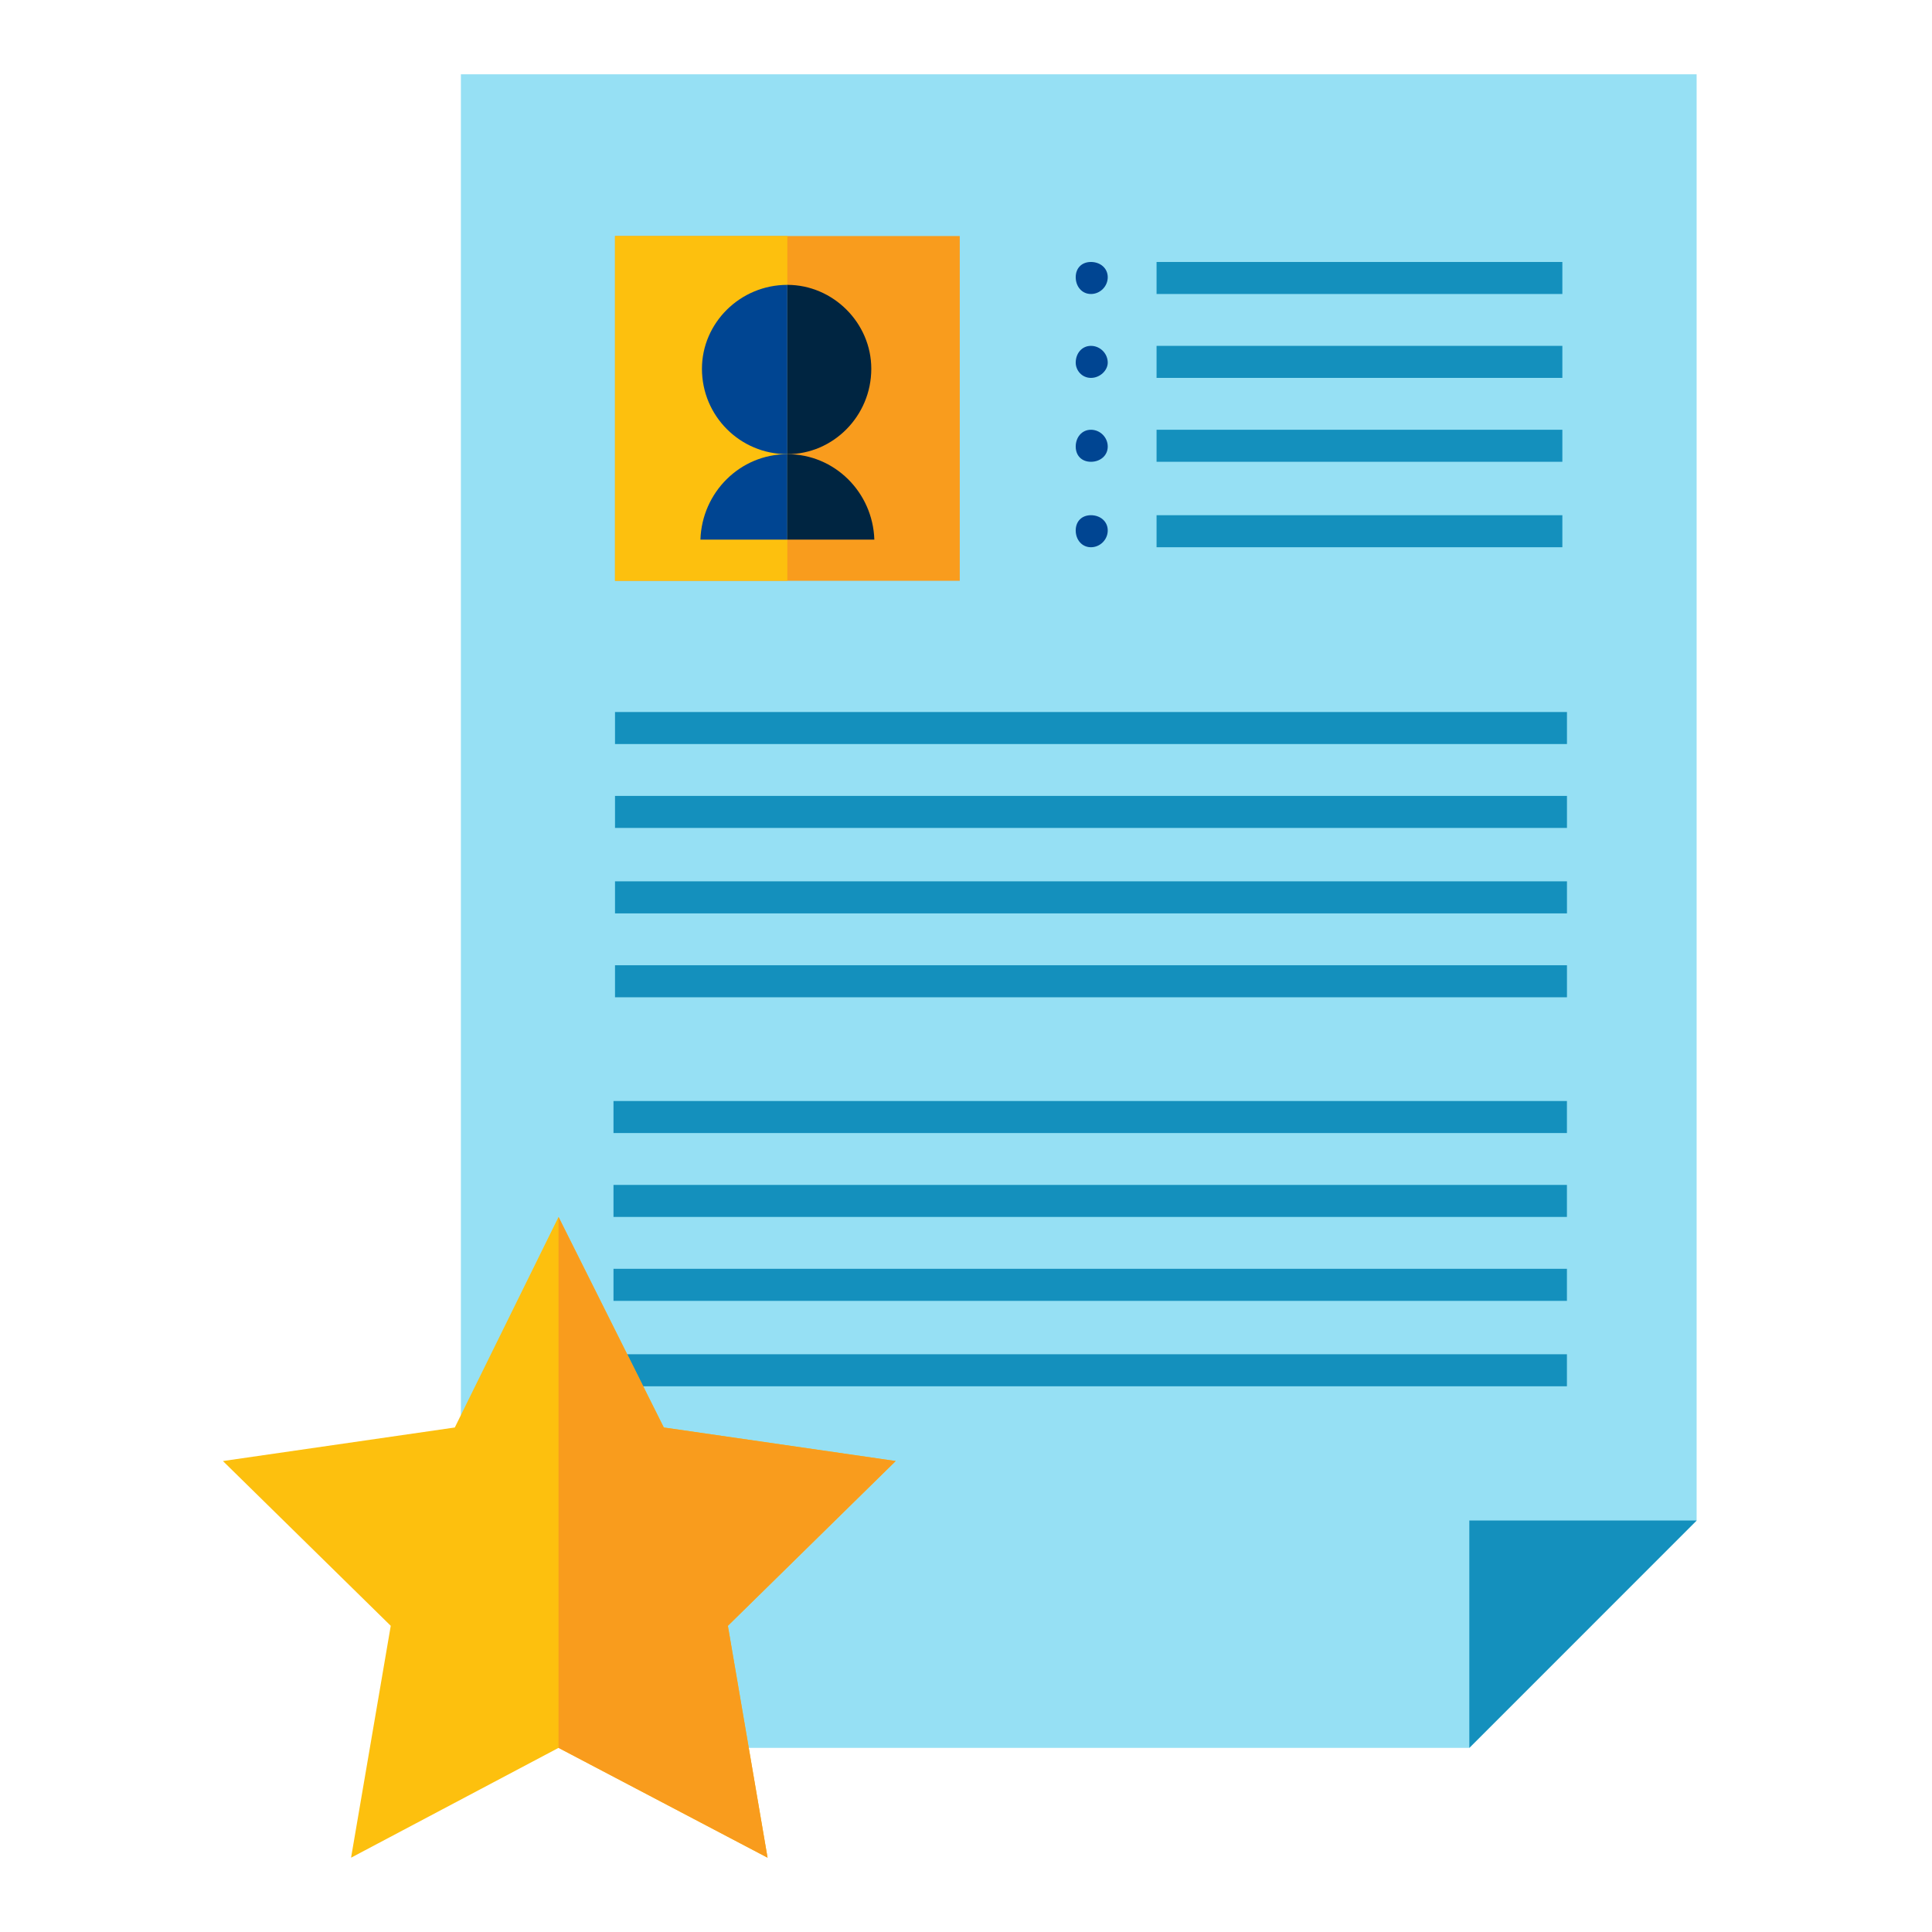 <svg width="52" height="52" viewBox="0 0 52 52" fill="none" xmlns="http://www.w3.org/2000/svg">
<path d="M45.665 2H12.405V47.044H39.547L45.665 40.926V2Z" fill="#96E0F4"/>
<path d="M39.547 47.044L45.665 40.925H39.547V47.044Z" fill="#1490BD"/>
<path d="M16.553 15.632H25.832V6.353H16.553V15.632Z" fill="#F99C1D"/>
<path d="M16.553 15.632H21.192V6.353H16.553V15.632Z" fill="#FDC00E"/>
<path d="M21.192 12.224C22.424 12.224 23.451 11.198 23.451 9.925C23.451 8.693 22.424 7.667 21.192 7.667V12.224Z" fill="#002541"/>
<path d="M21.192 12.224C19.92 12.224 18.893 11.198 18.893 9.925C18.893 8.693 19.92 7.667 21.192 7.667V12.224Z" fill="#004592"/>
<path d="M21.192 14.524V12.224C19.919 12.224 18.893 13.251 18.852 14.524H21.192Z" fill="#004592"/>
<path d="M23.533 14.524C23.492 13.251 22.465 12.224 21.192 12.224V14.524H23.533Z" fill="#002541"/>
<path d="M31.129 7.913H42.051V7.051H31.129V7.913Z" fill="#1490BD"/>
<path d="M31.129 10.171H42.051V9.309H31.129V10.171Z" fill="#1490BD"/>
<path d="M31.129 12.429H42.051V11.567H31.129V12.429Z" fill="#1490BD"/>
<path d="M31.129 14.729H42.051V13.867H31.129V14.729Z" fill="#1490BD"/>
<path d="M16.553 20.026H42.175V19.164H16.553V20.026Z" fill="#1490BD"/>
<path d="M16.553 22.284H42.175V21.422H16.553V22.284Z" fill="#1490BD"/>
<path d="M16.553 24.584H42.175V23.721H16.553V24.584Z" fill="#1490BD"/>
<path d="M16.553 26.842H42.175V25.98H16.553V26.842Z" fill="#1490BD"/>
<path d="M16.512 30.496H42.174V29.634H16.512V30.496Z" fill="#1490BD"/>
<path d="M16.512 32.754H42.174V31.892H16.512V32.754Z" fill="#1490BD"/>
<path d="M16.512 35.013H42.174V34.15H16.512V35.013Z" fill="#1490BD"/>
<path d="M16.512 37.312H42.174V36.45H16.512V37.312Z" fill="#1490BD"/>
<path d="M29.815 7.461C29.815 7.708 29.61 7.913 29.363 7.913C29.117 7.913 28.953 7.708 28.953 7.461C28.953 7.215 29.117 7.051 29.363 7.051C29.61 7.051 29.815 7.215 29.815 7.461Z" fill="#004592"/>
<path d="M29.815 9.761C29.815 9.966 29.61 10.171 29.363 10.171C29.117 10.171 28.953 9.966 28.953 9.761C28.953 9.514 29.117 9.309 29.363 9.309C29.61 9.309 29.815 9.514 29.815 9.761Z" fill="#004592"/>
<path d="M29.815 12.019C29.815 12.265 29.61 12.429 29.363 12.429C29.117 12.429 28.953 12.265 28.953 12.019C28.953 11.772 29.117 11.567 29.363 11.567C29.61 11.567 29.815 11.772 29.815 12.019Z" fill="#004592"/>
<path d="M29.815 14.277C29.815 14.524 29.61 14.729 29.363 14.729C29.117 14.729 28.953 14.524 28.953 14.277C28.953 14.031 29.117 13.867 29.363 13.867C29.61 13.867 29.815 14.031 29.815 14.277Z" fill="#004592"/>
<path d="M15.033 32.754L17.867 38.421L24.108 39.324L19.591 43.759L20.659 50L15.033 47.044L9.449 50L10.517 43.759L6 39.324L12.241 38.421L15.033 32.754Z" fill="#FDC00E"/>
<path d="M24.108 39.324L17.866 38.421L15.033 32.754V47.044L20.659 50L19.591 43.759L24.108 39.324Z" fill="#F99C1D"/>
</svg>
